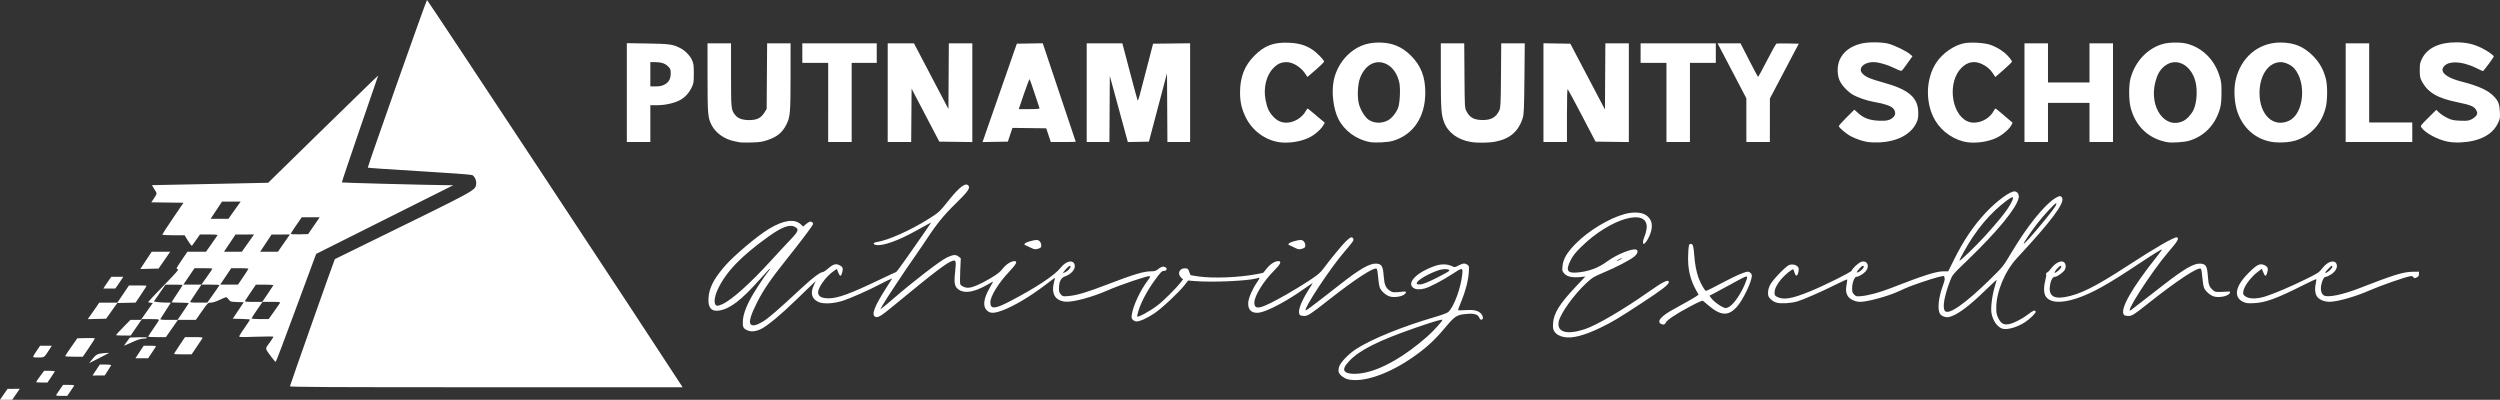 <?xml version="1.0" encoding="UTF-8" standalone="no"?>
<!-- Created with Inkscape (http://www.inkscape.org/) -->

<svg
   version="1.1"
   id="svg1"
   width="800"
   height="127.928"
   viewBox="0 0 800 127.928"
   sodipodi:docname="PutnamCoSchools.svg"
   inkscape:version="1.3.2 (091e20e, 2023-11-25)"
   xmlns:inkscape="http://www.inkscape.org/namespaces/inkscape"
   xmlns:sodipodi="http://sodipodi.sourceforge.net/DTD/sodipodi-0.dtd"
   xmlns="http://www.w3.org/2000/svg"
   xmlns:svg="http://www.w3.org/2000/svg">
  <rect x="0" y="0" width="800" height="127.928" fill="#333333" stroke="none"/>
  <defs
     id="defs1" />
  <sodipodi:namedview
     id="namedview1"
     pagecolor="#ffffff"
     bordercolor="#666666"
     borderopacity="1.0"
     inkscape:showpageshadow="2"
     inkscape:pageopacity="0.0"
     inkscape:pagecheckerboard="0"
     inkscape:deskcolor="#d1d1d1"
     inkscape:zoom="0.11771138"
     inkscape:cx="883.51695"
     inkscape:cy="-433.26312"
     inkscape:window-width="1312"
     inkscape:window-height="449"
     inkscape:window-x="0"
     inkscape:window-y="25"
     inkscape:window-maximized="0"
     inkscape:current-layer="g1" />
  <g
     inkscape:groupmode="layer"
     inkscape:label="Image"
     id="g1"
     transform="translate(0.113,-485.932)">
    <path
       style="fill:#ffffff;stroke-width:0.251"
       d="m 1.092,612.117 1.205,-1.747 1.956,-0.01 1.956,-0.01 -1.204,1.754 -1.204,1.754 -1.957,0.001 -1.957,10e-4 z m 16.778,0.18 c 0.102,-0.172 0.638,-0.962 1.192,-1.755 l 1.007,-1.442 h 1.846 c 1.406,0 1.802,0.075 1.664,0.314 -0.1,0.172 -0.63,0.962 -1.179,1.755 l -0.998,1.442 h -1.859 c -1.419,0 -1.815,-0.074 -1.674,-0.314 z m 74.803,-2.76 c 0,-0.286 14.227,-40.593 14.359,-40.683 0.031,-0.02 4.569,-2.246 10.084,-4.944 35.993,-17.611 34.797,-16.961 35.141,-19.078 0.167,-1.029 -0.46,-2.477 -1.245,-2.876 -0.323,-0.164 -7.359,-0.685 -16.916,-1.253 -9,-0.535 -16.431,-1.04 -16.513,-1.123 -0.159,-0.159 18.605,-53.306 18.942,-53.649 0.137,-0.139 70.47,106.39 81.36,123.231 l 0.446,0.689 h -62.829 c -50.31,0 -62.829,-0.063 -62.829,-0.316 z m -81.226,-1.346 c 0,-0.086 0.575,-0.933 1.277,-1.88 l 1.277,-1.723 h 1.752 c 0.964,0 1.714,0.095 1.668,0.212 -0.046,0.116 -0.591,0.959 -1.212,1.872 l -1.128,1.661 -1.818,0.01 c -1,0.004 -1.818,-0.063 -1.818,-0.149 z m 419.81,-0.876 c -1.227,-0.288 -2.599,-1.31 -2.931,-2.183 -0.176,-0.464 -0.158,-0.999 0.06,-1.793 0.37,-1.345 2.956,-4.07 5.362,-5.65 4.895,-3.215 14.986,-7.318 25.559,-10.392 2.159,-0.628 3.72,-1.226 4.078,-1.562 1.771,-1.664 3.963,-7.599 4.425,-11.982 0.238,-2.264 0.08,-2.272 -3.127,-0.163 -3.068,2.017 -7.245,4.206 -8.873,4.651 -1.591,0.434 -2.981,0.343 -3.727,-0.243 -2.118,-1.666 1.346,-5.057 7.177,-7.025 1.82,-0.614 3.805,-0.569 5.239,0.12 0.906,0.435 0.934,0.432 2.129,-0.204 1.412,-0.752 2.009,-0.8 2.823,-0.23 0.566,0.397 0.585,0.507 0.442,2.57 -0.181,2.599 -1.076,6.004 -2.428,9.241 -0.55,1.317 -1,2.504 -1,2.638 0,0.152 0.829,0.179 2.21,0.071 2.787,-0.218 4.32,0.129 5.202,1.176 0.688,0.818 0.729,1.763 0.082,1.887 -0.252,0.049 -0.521,-0.207 -0.715,-0.676 -0.427,-1.03 -1.595,-1.385 -3.91,-1.189 -3.342,0.283 -3.81,0.585 -7.228,4.665 -3.41,4.07 -6.385,6.723 -11.025,9.828 -7.487,5.011 -15.22,7.527 -19.822,6.448 z m 5.322,-2.118 c 5.796,-1.182 12.897,-5.291 20.079,-11.618 1.877,-1.653 4.793,-4.862 4.793,-5.273 0,-0.311 -2.758,0.495 -8.524,2.49 -12.024,4.16 -18.088,7.213 -21.369,10.757 -1.42,1.534 -1.832,2.502 -1.346,3.166 0.657,0.899 3.326,1.099 6.368,0.478 z m 23.102,-30.374 c 2.129,-1.071 3.914,-2.085 3.966,-2.252 0.153,-0.492 -1.193,-0.677 -2.689,-0.37 -0.763,0.157 -2.516,0.843 -3.895,1.525 -3.796,1.878 -5.047,3.536 -2.411,3.194 0.72,-0.093 2.622,-0.887 5.029,-2.098 z m -429.021,29.515 1.167,-1.755 h 1.864 c 1.025,0 1.827,0.095 1.781,0.21 -0.046,0.116 -0.535,0.904 -1.086,1.753 l -1.003,1.542 -1.945,0.002 -1.945,0.002 z m -1.476,-3.176 c 1.449,-1.821 1.798,-2.023 3.823,-2.216 1.034,-0.099 1.824,-0.123 1.755,-0.054 -0.069,0.069 -1.524,0.824 -3.234,1.678 l -3.109,1.553 z m 57.529,-1.023 c -2.103,-2.859 -2.055,-2.493 -0.591,-4.505 0.708,-0.973 1.287,-1.852 1.287,-1.952 0,-0.1 -2.499,-0.099 -5.554,0.003 -5.14,0.171 -5.542,0.154 -5.393,-0.236 0.089,-0.231 0.896,-1.474 1.793,-2.761 0.898,-1.287 1.632,-2.406 1.632,-2.485 0,-0.079 -1.241,-0.176 -2.757,-0.215 l -2.757,-0.071 1.754,-2.632 1.754,-2.632 -2.13,-0.073 c -2.034,-0.069 -2.155,-0.106 -2.679,-0.815 -0.302,-0.408 -0.672,-0.742 -0.822,-0.742 -0.15,0 -1.097,0.395 -2.104,0.877 -1.093,0.524 -2.212,0.877 -2.776,0.877 -0.919,0 -0.999,0.077 -2.877,2.758 l -1.932,2.758 H 59.697 56.834 l -1.935,2.758 -1.935,2.758 h -2.833 c -1.558,0 -2.833,-0.069 -2.833,-0.153 0,-0.084 0.741,-1.224 1.647,-2.532 0.906,-1.308 1.708,-2.537 1.782,-2.73 0.11,-0.288 -0.365,-0.351 -2.638,-0.351 h -2.772 l -1.815,2.632 -1.815,2.632 h -2.334 c -1.284,0 -2.334,-0.072 -2.334,-0.159 0,-0.087 1.036,-1.216 2.302,-2.507 l 2.302,-2.348 h 1.674 1.674 l 1.899,-2.695 1.899,-2.695 -0.736,-0.079 c -0.405,-0.044 -0.73,-0.156 -0.723,-0.251 0.007,-0.095 2.259,-2.485 5.005,-5.311 4.297,-4.423 4.91,-5.15 4.404,-5.216 -0.554,-0.072 -0.482,-0.232 1.275,-2.82 l 1.863,-2.744 h 2.977 2.977 l 1.721,-2.444 c 0.947,-1.344 1.808,-2.585 1.913,-2.758 0.149,-0.244 -0.45,-0.314 -2.693,-0.314 h -2.885 l -1.184,1.692 c -0.651,0.931 -1.264,1.786 -1.363,1.901 -0.098,0.115 -0.671,-0.589 -1.273,-1.565 l -1.094,-1.774 -3.572,-0.002 c -1.965,-10e-4 -3.572,-0.094 -3.572,-0.207 0,-0.113 1.527,-2.454 3.393,-5.202 l 3.393,-4.997 -5.147,-0.068 -5.147,-0.068 0.925,-1.393 c 0.836,-1.259 0.892,-1.445 0.583,-1.938 -0.188,-0.299 -0.56,-0.911 -0.825,-1.36 l -0.483,-0.815 0.714,-0.002 c 0.393,-10e-4 8.762,-0.17 18.598,-0.376 l 17.884,-0.373 15.96,-15.624 c 8.778,-8.593 16.701,-16.315 17.607,-17.159 l 1.647,-1.535 -5.869,17.053 c -3.228,9.379 -5.819,17.102 -5.759,17.162 0.105,0.105 27.933,0.832 33.153,0.866 l 2.507,0.015 -21.949,10.992 -21.949,10.993 -6.365,17.212 c -3.5,9.467 -6.445,17.262 -6.544,17.323 -0.099,0.061 -0.739,-0.651 -1.424,-1.581 z M 58.456,585.728 c 0.964,-1.411 1.79,-2.652 1.836,-2.758 0.046,-0.106 -1.167,-0.192 -2.695,-0.192 -1.528,0 -2.779,-0.06 -2.779,-0.133 0,-0.074 0.79,-1.311 1.755,-2.749 0.965,-1.439 1.755,-2.676 1.755,-2.749 0,-0.074 -1.232,-0.133 -2.738,-0.133 h -2.738 l -1.867,2.695 -1.867,2.695 1.033,0.169 c 0.568,0.093 1.793,0.178 2.721,0.188 l 1.688,0.02 -1.577,2.444 c -0.867,1.344 -1.662,2.585 -1.766,2.758 -0.147,0.243 0.445,0.314 2.649,0.314 h 2.838 z m 29.136,-0.13 c 0.954,-1.344 1.817,-2.585 1.919,-2.758 0.143,-0.243 -0.463,-0.314 -2.706,-0.314 h -2.89 l -1.763,2.548 c -0.97,1.401 -1.763,2.642 -1.763,2.758 0,0.115 1.23,0.21 2.734,0.21 h 2.734 z m -19.424,-5.567 c 1.069,-1.504 1.943,-2.799 1.943,-2.877 0,-0.079 -1.295,-0.142 -2.877,-0.142 h -2.877 l -1.715,2.57 c -0.943,1.413 -1.799,2.711 -1.901,2.883 -0.144,0.243 0.449,0.312 2.65,0.307 l 2.835,-0.005 z m 17.378,-0.058 c 0.956,-1.405 1.775,-2.646 1.821,-2.758 0.046,-0.112 -1.195,-0.2 -2.758,-0.196 l -2.841,0.01 -1.63,2.397 c -0.896,1.318 -1.72,2.556 -1.83,2.75 -0.167,0.295 0.27,0.353 2.649,0.353 h 2.85 z m -19.458,-5.435 c 0.971,-1.361 1.766,-2.545 1.766,-2.632 0,-0.087 -1.286,-0.159 -2.859,-0.159 h -2.859 l -1.792,2.632 -1.792,2.632 h 2.884 2.884 z m 11.621,0.02 c 0.922,-1.351 1.677,-2.535 1.677,-2.632 0,-0.097 -1.238,-0.177 -2.752,-0.177 h -2.752 l -1.766,2.632 -1.766,2.632 h 2.841 2.841 z m 0.411,-9.265 c 0.46,-0.655 1.337,-1.896 1.95,-2.758 l 1.115,-1.567 -2.968,0.005 -2.968,0.005 -1.379,2.057 c -0.758,1.132 -1.587,2.37 -1.842,2.752 l -0.463,0.695 h 2.859 2.859 z m 12.617,-1.567 1.914,-2.758 -2.934,0.005 -2.934,0.005 -1.819,2.752 -1.819,2.752 h 2.839 2.839 z m 9.603,-5.578 1.853,-2.695 h -2.872 -2.872 l -1.763,2.548 c -0.97,1.401 -1.763,2.646 -1.763,2.766 0,0.12 1.252,0.186 2.781,0.147 l 2.781,-0.071 z m -26.429,-3.513 c 0.505,-0.722 1.385,-1.962 1.957,-2.755 l 1.039,-1.442 h -2.985 -2.985 l -1.373,2.068 c -0.755,1.138 -1.575,2.378 -1.821,2.758 l -0.448,0.689 2.849,-0.003 2.849,-0.003 z m -30.235,45.254 c 0.246,-0.379 0.839,-1.282 1.318,-2.006 l 0.87,-1.316 h 1.97 c 1.084,0 1.97,0.061 1.97,0.137 0,0.075 -0.568,0.978 -1.261,2.006 l -1.261,1.869 H 45.255 43.228 Z m -33.139,0.058 c 0.08,-0.21 0.604,-1.056 1.164,-1.88 l 1.018,-1.499 h 1.873 1.873 l -0.931,1.442 c -1.532,2.372 -1.454,2.319 -3.402,2.319 -1.456,0 -1.719,-0.063 -1.597,-0.381 z m 10.203,-0.058 c 0.009,-0.104 0.887,-1.429 1.951,-2.946 l 1.934,-2.758 2.812,-0.071 c 1.547,-0.039 2.812,0.01 2.812,0.11 0,0.1 -0.868,1.457 -1.929,3.017 l -1.929,2.836 h -2.835 c -1.559,0 -2.827,-0.084 -2.817,-0.188 z m 34.83,-0.698 c 0,-0.074 0.792,-1.314 1.76,-2.758 l 1.76,-2.624 h 2.89 c 2.414,0 2.857,0.058 2.689,0.353 -0.11,0.194 -0.934,1.432 -1.83,2.75 l -1.63,2.397 -2.82,0.01 c -1.551,0.004 -2.82,-0.052 -2.82,-0.126 z m -15.088,-3.94 0.974,-1.316 2.815,-0.071 c 1.89,-0.049 2.762,0.015 2.655,0.188 -0.088,0.142 -0.647,0.259 -1.242,0.259 -0.755,0 -1.816,0.341 -3.513,1.128 -1.337,0.62 -2.483,1.128 -2.547,1.128 -0.064,0 0.322,-0.592 0.858,-1.316 z M 500.391,593.793 c -1.5,-0.289 -2.536,-0.891 -3.117,-1.813 -0.417,-0.661 -0.488,-1.115 -0.406,-2.569 0.181,-3.191 2.052,-6.22 7.238,-11.715 l 3.087,-3.271 -1.624,0.163 c -2.522,0.254 -4.209,-0.109 -5.09,-1.095 -0.682,-0.764 -0.724,-0.925 -0.597,-2.319 0.218,-2.402 1.381,-4.383 4.314,-7.348 4.028,-4.072 10.584,-8.032 15.554,-9.396 2.742,-0.752 5.388,-0.624 6.832,0.331 2.022,1.338 2.434,3.515 1.219,6.443 -0.637,1.536 -1.513,2.771 -1.963,2.771 -0.372,0 -0.217,-1.187 0.316,-2.424 0.288,-0.666 0.583,-1.783 0.657,-2.482 0.724,-6.854 -11.57,-3.393 -20.985,5.908 -1.864,1.841 -2.621,2.802 -3.336,4.233 -1.633,3.265 -1.109,4.224 2.141,3.923 3.754,-0.347 6.661,-1.429 9.563,-3.557 2.99,-2.193 8.032,-4.246 9.264,-3.773 0.785,0.301 0.489,1.338 -0.647,2.269 -1.377,1.127 -5.978,3.509 -10,5.177 -2.85,1.182 -3.37,1.499 -5.171,3.156 -4.023,3.702 -8.486,9.904 -8.965,12.461 -0.633,3.374 2.548,4.298 8.311,2.415 3.763,-1.23 12.299,-6.218 20.409,-11.926 4.807,-3.383 6.51,-4.199 6.51,-3.116 0,0.744 -2.096,2.362 -8.524,6.578 -7.61,4.991 -9.574,6.166 -13.328,7.975 -5.259,2.533 -9.037,3.504 -11.66,2.999 z m 17.968,-24.803 c 0.482,-0.264 0.765,-0.48 0.627,-0.48 -0.138,0 -0.646,0.216 -1.128,0.48 -0.482,0.264 -0.765,0.48 -0.627,0.48 0.138,0 0.646,-0.216 1.128,-0.48 z M 238.902,591.578 c -1.244,-0.581 -1.448,-1.124 -1.263,-3.368 0.172,-2.089 1.367,-5.061 3.357,-8.345 1.751,-2.89 4.101,-6.364 4.938,-7.301 0.277,-0.31 0.45,-0.617 0.384,-0.682 -0.065,-0.065 -1.667,1.623 -3.558,3.753 -5.639,6.348 -9.291,9.127 -12.704,9.669 -2.526,0.401 -3.645,-0.901 -3.449,-4.011 0.203,-3.216 1.623,-6.019 5.108,-10.084 2.914,-3.398 10.461,-9.774 14.297,-12.077 4.609,-2.768 8.145,-3.264 10.12,-1.419 l 0.768,0.717 0.805,-0.694 c 1.05,-0.905 1.538,-1.065 2.066,-0.679 0.369,0.27 0.386,0.404 0.116,0.923 -0.432,0.829 -4.169,5.754 -8.228,10.844 -5.083,6.374 -7.371,9.702 -9.421,13.705 -2.024,3.951 -2.77,6.403 -2.17,7.126 0.584,0.704 1.802,0.46 3.88,-0.777 1.837,-1.094 4.695,-3.573 13.058,-11.329 2.908,-2.697 5.404,-4.547 6.135,-4.547 0.241,0 0.933,-0.434 1.538,-0.964 1.864,-1.632 2.639,-1.862 3.966,-1.176 0.942,0.487 1.11,1.024 0.727,2.32 -0.423,1.432 -0.707,1.332 -1.435,-0.508 l -0.279,-0.704 -1.16,0.829 c -2.478,1.772 -4.989,5.354 -4.811,6.862 0.142,1.201 1.206,1.74 3.422,1.734 2.866,-0.005 6.944,-1.5 16.14,-5.906 2.855,-1.368 5.28,-2.491 5.39,-2.496 0.11,-0.005 1.642,-2.064 3.404,-4.575 4.132,-5.887 6.743,-9.646 7.332,-10.553 l 0.468,-0.722 -0.865,0.445 c -0.476,0.245 -2.106,1.145 -3.622,1.999 -5.887,3.318 -11.01,5.158 -13.162,4.727 -1.1,-0.22 -0.922,-0.75 0.314,-0.937 3.544,-0.536 10.575,-3.664 16.358,-7.278 3.41,-2.131 3.674,-2.37 6.424,-5.827 3.487,-4.382 5.489,-5.954 6.411,-5.032 0.802,0.802 0.021,1.931 -4.148,5.99 -3.93,3.827 -6.238,6.739 -10.399,13.122 -0.629,0.965 -1.83,2.714 -2.667,3.886 -2.398,3.355 -9.136,13.507 -10.062,15.162 l -0.839,1.499 0.746,-0.536 c 0.41,-0.294 1.778,-1.434 3.039,-2.532 6.5,-5.656 15.457,-12.551 17.565,-13.521 1.972,-0.907 2.818,-0.976 3.679,-0.299 l 0.724,0.57 -0.172,3.915 c -0.095,2.153 -0.097,4.111 -0.005,4.351 0.233,0.608 1.419,1.17 2.47,1.17 1.347,0 3.827,-1.04 7.093,-2.975 2.338,-1.385 3.175,-2.036 4.015,-3.123 1.069,-1.385 2.692,-2.426 3.781,-2.426 1.08,0 0.593,0.982 -1.656,3.343 -3.396,3.565 -6.069,7.898 -6.069,9.838 0,2.211 1.414,2.186 5.837,-0.106 8.678,-4.495 14.674,-8.445 16.687,-10.991 1.721,-2.177 4.025,-2.642 4.462,-0.901 0.334,1.332 -1.069,3.022 -3.059,3.685 -1.274,0.425 -1.927,1.643 -1.964,3.667 -0.023,1.221 0.072,1.558 0.6,2.127 0.599,0.646 0.706,0.669 2.382,0.522 2.721,-0.239 5.762,-1.137 12.159,-3.593 8.789,-3.375 11.959,-4.331 14.354,-4.331 1.146,0 1.526,-0.124 2.317,-0.752 0.52,-0.414 1.185,-0.75 1.476,-0.748 1.354,0.01 1.632,1.349 0.283,1.366 -0.658,0.01 -0.998,0.356 -2.94,3.017 -2.36,3.234 -4.352,6.972 -5.196,9.753 -0.289,0.952 -0.485,1.77 -0.437,1.819 0.356,0.356 3.895,-1.569 6.562,-3.57 1.792,-1.344 5.904,-5.423 7.337,-7.276 l 0.795,-1.029 -0.619,-0.581 c -1.355,-1.273 -0.452,-3.136 1.432,-2.956 0.723,0.069 0.875,0.211 1.157,1.073 0.178,0.546 0.367,1.035 0.419,1.088 0.052,0.052 1.204,0.252 2.559,0.444 4.735,0.671 13.042,0.336 18.733,-0.756 1.089,-0.209 1.997,-0.41 2.018,-0.448 0.021,-0.039 0.527,-0.665 1.125,-1.396 1.145,-1.399 2.578,-2.307 3.642,-2.307 1.193,0 0.775,0.943 -1.362,3.077 -3.37,3.365 -6.275,8.072 -6.275,10.167 0,2.635 1.96,2.142 10.328,-2.602 2.11,-1.196 5.36,-3.185 7.221,-4.419 2.862,-1.897 3.578,-2.506 4.638,-3.943 2.161,-2.93 6.035,-7.626 7.178,-8.7 1.387,-1.304 1.883,-1.487 2.237,-0.825 0.313,0.585 0.181,0.786 -2.858,4.328 -4.535,5.286 -12.953,18.039 -12.323,18.67 0.061,0.061 0.757,-0.384 1.545,-0.989 0.788,-0.605 2.468,-1.89 3.732,-2.856 1.264,-0.965 3.865,-2.986 5.781,-4.49 6.263,-4.918 9.46,-6.753 11.533,-6.617 1.738,0.113 2.129,0.767 2.377,3.962 0.221,2.849 0.616,3.785 1.996,4.722 0.876,0.595 1.242,0.614 4.499,0.239 0.904,-0.104 0.8,0.551 -0.178,1.122 -1.055,0.616 -3.253,0.834 -4.446,0.441 -1.225,-0.404 -2.628,-1.655 -3.094,-2.759 -0.205,-0.485 -0.45,-1.984 -0.546,-3.332 -0.095,-1.348 -0.307,-2.585 -0.471,-2.748 -0.708,-0.708 -6.72,3.183 -15.155,9.808 -6.078,4.774 -6.87,5.294 -8.063,5.294 -0.572,0 -1.175,-0.135 -1.34,-0.301 -0.875,-0.875 0.11,-3.826 2.619,-7.847 0.688,-1.103 1.332,-2.142 1.43,-2.308 0.099,-0.166 -1.138,0.639 -2.749,1.79 -5.338,3.816 -11.617,7.157 -14.256,7.585 -2.437,0.396 -3.792,-0.845 -3.59,-3.286 0.123,-1.485 1.358,-4.304 2.807,-6.412 0.503,-0.731 0.875,-1.366 0.829,-1.413 -0.047,-0.049 -0.463,0.025 -0.925,0.156 -2.894,0.83 -14.195,1.325 -19.818,0.867 l -2.14,-0.174 -1.083,1.404 c -1.792,2.323 -7.328,7.503 -9.751,9.123 -2.301,1.539 -4.589,2.57 -5.704,2.57 -0.34,0 -0.849,-0.232 -1.132,-0.515 -0.434,-0.434 -0.488,-0.7 -0.344,-1.692 0.4,-2.757 2.675,-7.664 4.964,-10.704 0.973,-1.293 1.066,-1.515 0.664,-1.582 -0.742,-0.123 -9.576,2.876 -13.253,4.499 -5.104,2.253 -11.366,3.928 -13.701,3.664 -3.311,-0.373 -4.539,-2.606 -3.526,-6.412 0.338,-1.269 0.333,-1.318 -0.09,-1.003 -0.245,0.183 -1.506,1.134 -2.803,2.115 -4.985,3.771 -10.109,6.801 -13.741,8.127 -2.621,0.957 -3.774,0.97 -4.797,0.056 -1.497,-1.338 -1.215,-3.774 0.857,-7.396 0.611,-1.069 1.085,-1.943 1.053,-1.943 -0.032,0 -0.946,0.506 -2.031,1.124 -3.948,2.25 -7.01,2.784 -8.878,1.547 -1.438,-0.951 -1.664,-1.978 -1.261,-5.721 0.364,-3.383 0.278,-3.845 -0.668,-3.608 -1.788,0.449 -5.732,3.445 -19.518,14.825 -3.551,2.931 -4.602,3.537 -5.398,3.111 -1.254,-0.671 -0.25,-3.294 3.525,-9.206 l 1.958,-3.067 -0.921,0.385 c -0.507,0.212 -1.875,0.892 -3.04,1.512 -3.262,1.735 -9.464,4.487 -11.813,5.242 -2.97,0.955 -6.226,1.13 -7.827,0.423 -2.166,-0.958 -2.701,-2.809 -1.538,-5.314 l 0.64,-1.379 -0.952,0.877 c -0.524,0.482 -2.933,2.805 -5.355,5.162 -4.771,4.642 -9.161,8.289 -11.149,9.262 -1.789,0.875 -3.261,1.002 -4.566,0.392 z m -7.846,-8.318 c 3.033,-1.376 9.043,-6.766 15.629,-14.019 1.941,-2.137 4.634,-5.035 5.985,-6.44 2.78,-2.891 3.006,-3.527 1.532,-4.303 -1.628,-0.857 -4.164,0.088 -8.407,3.134 -8.766,6.293 -13.538,11.246 -16.167,16.783 -1.378,2.901 -1.427,5.378 -0.106,5.36 0.224,-0.003 0.915,-0.235 1.534,-0.516 z m 110.174,-10.503 c 0.908,-0.561 1.614,-1.761 1.037,-1.761 -0.188,0 -0.749,0.452 -1.248,1.004 -1.265,1.401 -1.201,1.631 0.212,0.758 z m 299.218,18.28 c -1.583,-0.667 -2.853,-2.564 -3.286,-4.905 -0.313,-1.692 0.239,-5.931 1.142,-8.776 0.322,-1.016 0.53,-1.847 0.461,-1.847 -0.069,0 -1.815,1.634 -3.88,3.632 -5.241,5.07 -8.894,7.718 -11.396,8.259 -0.974,0.211 -2.443,-0.357 -2.839,-1.097 -0.833,-1.557 -0.434,-5.164 1.01,-9.12 0.452,-1.239 0.649,-2.114 0.507,-2.256 -0.128,-0.128 -0.174,-0.382 -0.104,-0.565 0.159,-0.415 -2.861,0.379 -7.563,1.987 -3.292,1.126 -4.19,1.485 -7.145,2.851 -3.298,1.525 -9.945,3.332 -12.219,3.322 -1.446,-0.005 -3.048,-0.693 -3.776,-1.618 -0.743,-0.944 -0.915,-2.144 -0.564,-3.929 0.164,-0.834 0.246,-1.568 0.183,-1.632 -0.064,-0.064 -1.792,0.722 -3.841,1.745 -4.385,2.191 -10.176,4.724 -12.123,5.302 -1.964,0.583 -5.239,0.781 -6.606,0.398 -0.652,-0.183 -1.46,-0.667 -1.941,-1.163 -0.713,-0.735 -0.822,-1.017 -0.806,-2.08 0.015,-0.842 0.243,-1.653 0.73,-2.571 0.831,-1.566 4.935,-5.829 6.004,-6.235 0.938,-0.357 2.173,-0.126 2.752,0.514 0.381,0.421 0.416,0.685 0.222,1.687 -0.282,1.458 -0.854,1.583 -1.224,0.268 -0.142,-0.506 -0.328,-0.988 -0.412,-1.073 -0.258,-0.257 -2.745,1.763 -3.903,3.171 -1.389,1.687 -2.085,3.118 -2.085,4.284 0,0.773 0.123,0.981 0.78,1.321 2.095,1.083 4.751,0.643 10.604,-1.756 4.668,-1.914 13.144,-6.135 13.299,-6.623 0.236,-0.742 2.154,-2.506 3.043,-2.8 1.914,-0.632 2.859,1.331 1.448,3.008 -0.685,0.814 -2.289,1.763 -2.979,1.763 -0.626,0 -1.365,1.932 -1.371,3.584 -0.005,1.233 0.093,1.551 0.644,2.103 0.608,0.608 0.757,0.64 2.319,0.498 2.221,-0.202 5.836,-1.17 9.065,-2.428 10.873,-4.235 14.873,-5.511 17.281,-5.511 h 1.447 l 1.895,-3.823 c 3.052,-6.157 6.266,-10.889 10.268,-15.116 3.389,-3.581 7.536,-6.632 9.013,-6.632 0.937,0 1.582,0.969 1.365,2.051 -0.655,3.273 -6.768,10.727 -16.401,19.997 -4.783,4.603 -4.809,4.634 -5.561,6.604 -1.834,4.804 -2.475,8.469 -1.672,9.567 1.113,1.523 6.512,-2.247 14.616,-10.206 4.023,-3.951 4.062,-3.999 6.691,-8.41 4.995,-8.38 10.427,-15.155 13.943,-17.39 1.33,-0.846 1.904,-0.891 2.285,-0.18 0.896,1.674 -3.416,7.439 -14.43,19.291 -3.864,4.158 -6.644,10.8 -6.644,15.875 0,1.762 0.103,2.273 0.689,3.432 0.826,1.632 1.637,2.109 3.186,1.877 1.494,-0.224 4.21,-1.58 6.229,-3.11 1.766,-1.338 2.285,-1.534 2.509,-0.949 0.153,0.399 -1.683,2.242 -3.343,3.355 -2.58,1.73 -6.04,2.675 -7.515,2.053 z m -44.514,-19.092 c 0.486,-0.693 0.495,-0.948 0.034,-0.948 -0.354,0 -1.898,1.683 -1.898,2.069 0,0.341 1.452,-0.531 1.865,-1.121 z m 39.169,-10.507 c 3.761,-4.161 5.932,-6.781 7.244,-8.742 1.259,-1.882 1.955,-3.423 1.635,-3.62 -0.388,-0.239 -3.155,1.798 -5.651,4.16 -2.691,2.547 -4.89,5.185 -7.28,8.736 -1.519,2.256 -4.125,6.895 -4.135,7.361 -0.01,0.407 5.386,-4.794 8.188,-7.895 z m 18.794,-4.683 c 3.339,-4.075 4.291,-5.462 3.965,-5.774 -0.241,-0.231 -4.053,3.879 -6.241,6.729 -1.945,2.534 -4.161,5.843 -4.142,6.186 0.019,0.355 2.927,-2.88 6.418,-7.141 z m -122.565,32.774 c -1.335,-0.778 0.201,-2.521 4.072,-4.624 3.517,-1.91 6.492,-3.61 7.337,-4.192 l 0.691,-0.476 -0.853,-1.548 c -1.886,-3.423 -2.652,-6.834 -2.486,-11.075 0.128,-3.246 0.217,-3.635 0.839,-3.635 0.678,0 0.89,0.674 1.103,3.51 0.227,3.017 0.694,5.479 1.404,7.396 0.661,1.786 2.007,4.138 2.366,4.134 0.14,-10e-4 1.327,-0.565 2.636,-1.253 5.676,-2.98 7.809,-4.017 9.273,-4.51 1.436,-0.484 1.607,-0.494 2.16,-0.132 0.369,0.242 0.6,0.635 0.6,1.022 0,1.879 -2.808,7.748 -4.748,9.925 -2.732,3.065 -5.151,2.973 -9.05,-0.343 -0.855,-0.727 -1.689,-1.421 -1.854,-1.542 -0.194,-0.142 -1.659,0.507 -4.169,1.848 -4.543,2.427 -7.317,4.278 -7.713,5.146 -0.297,0.653 -0.875,0.779 -1.61,0.351 z m 22.004,-5.498 c 1.478,-0.913 3.74,-4.244 4.969,-7.316 0.941,-2.352 0.912,-2.567 -0.274,-2.074 -0.517,0.215 -2.52,1.274 -4.45,2.354 -1.93,1.08 -4.22,2.32 -5.087,2.756 l -1.578,0.792 0.517,0.726 c 0.919,1.291 3.739,3.229 4.74,3.257 0.19,0.005 0.714,-0.217 1.163,-0.494 z M 29.263,586.233 c 0.711,-1.004 1.535,-2.191 1.83,-2.637 l 0.536,-0.812 2.903,-0.003 2.903,-0.003 1.86,-2.749 1.86,-2.749 2.82,-0.01 c 1.551,-0.005 2.82,0.051 2.82,0.125 0,0.074 -0.79,1.311 -1.755,2.75 l -1.755,2.616 -2.935,0.071 -2.935,0.071 -1.782,2.507 -1.782,2.507 -2.941,0.071 -2.941,0.071 z m 650.346,0.506 c -1.574,-1.574 2.381,-8.593 10.704,-18.997 0.825,-1.031 1.455,-1.92 1.399,-1.975 -0.13,-0.13 -3.071,1.693 -7.641,4.735 -9.792,6.518 -14.758,9.275 -19.639,10.904 -5.022,1.676 -8.651,1.428 -9.936,-0.679 -0.626,-1.026 -0.668,-2.902 -0.115,-5.038 0.217,-0.836 0.341,-1.723 0.276,-1.97 -0.072,-0.275 0.044,-0.502 0.304,-0.584 0.232,-0.074 0.851,-0.709 1.376,-1.412 1.14,-1.527 2.868,-2.447 3.799,-2.023 0.781,0.356 1.012,1.544 0.495,2.545 -0.423,0.818 -2.43,2.26 -3.146,2.26 -0.68,0 -1.226,0.831 -1.525,2.321 -0.7,3.485 0.782,4.829 4.613,4.187 4.815,-0.807 9.736,-3.261 20.235,-10.092 9.003,-5.858 14.993,-9.302 15.704,-9.029 0.777,0.298 0.231,1.239 -2.666,4.59 -5.42,6.27 -14.7,20.706 -11.977,18.63 0.713,-0.543 6.086,-4.708 9.971,-7.729 7.021,-5.458 10.066,-7.231 12.187,-7.092 1.734,0.113 2.142,0.784 2.369,3.893 0.208,2.852 0.402,3.436 1.48,4.457 0.742,0.703 0.912,0.75 2.595,0.714 0.991,-0.02 2.083,-0.077 2.428,-0.126 0.908,-0.126 0.802,0.535 -0.178,1.107 -1.055,0.616 -3.253,0.834 -4.446,0.441 -1.225,-0.404 -2.628,-1.655 -3.094,-2.759 -0.205,-0.485 -0.45,-1.984 -0.546,-3.332 -0.095,-1.348 -0.304,-2.581 -0.463,-2.74 -0.779,-0.779 -7.613,3.732 -17.268,11.398 -4.206,3.339 -4.782,3.696 -5.979,3.696 -0.561,0 -1.155,-0.135 -1.321,-0.301 z m -20.992,-14.266 c 0.843,-0.74 1.165,-1.478 0.646,-1.478 -0.277,0 -1.43,1.17 -1.789,1.818 -0.385,0.692 0.15,0.534 1.144,-0.339 z m 59.116,10.08 c -3.164,-1.486 -2.616,-4.902 1.451,-9.035 2.951,-2.999 3.918,-3.467 5.483,-2.658 0.942,0.487 1.11,1.024 0.727,2.32 -0.424,1.435 -0.705,1.333 -1.44,-0.519 l -0.284,-0.715 -0.934,0.69 c -2.505,1.85 -4.759,4.821 -4.996,6.583 -0.119,0.888 -0.054,1.031 0.712,1.578 1.248,0.89 3.874,0.839 6.734,-0.131 3.054,-1.036 7.815,-3.073 12.159,-5.204 4.492,-2.203 4.554,-2.244 5.847,-3.88 1.716,-2.171 4.03,-2.653 4.463,-0.93 0.249,0.994 -0.496,2.257 -1.833,3.104 -0.649,0.411 -1.38,0.748 -1.626,0.748 -0.612,0 -1.135,0.878 -1.479,2.484 -0.361,1.682 -0.019,3.042 0.882,3.525 1.279,0.684 5.997,-0.292 11.17,-2.31 10.851,-4.234 14.166,-5.265 17.047,-5.302 l 2.131,-0.029 v 0.749 c 0,0.58 -0.165,0.828 -0.731,1.099 -0.654,0.314 -0.765,0.304 -1.055,-0.093 -0.247,-0.337 -0.521,-0.404 -1.149,-0.282 -1.813,0.354 -9.539,3.06 -12.611,4.416 -4.78,2.11 -10.589,3.762 -13.158,3.744 -1.653,-0.01 -3.268,-0.715 -3.942,-1.715 -0.624,-0.926 -0.748,-2.59 -0.328,-4.401 0.127,-0.548 0.176,-1.05 0.109,-1.117 -0.067,-0.067 -1.95,0.799 -4.185,1.924 -8.495,4.276 -12.061,5.579 -15.721,5.745 -2.002,0.09 -2.551,0.029 -3.442,-0.391 z m 27.626,-10.08 c 0.83,-0.728 1.167,-1.478 0.665,-1.478 -0.223,0 -2.035,1.899 -2.035,2.132 0,0.323 0.564,0.054 1.37,-0.653 z m -711.936,5.06 c 0.255,-0.402 0.828,-1.249 1.273,-1.88 L 35.504,574.504 h 1.91 1.91 l -0.463,0.732 c -0.255,0.402 -0.828,1.249 -1.273,1.88 l -0.81,1.149 h -1.91 -1.91 z m 13.18,-8.279 1.824,-2.76 2.965,-0.005 2.965,-0.005 -1.864,2.695 -1.864,2.695 -2.925,0.071 -2.925,0.071 z m 283.483,-3.897 c -0.345,-0.18 -1.067,-0.515 -1.606,-0.744 -0.867,-0.369 -0.936,-0.459 -0.606,-0.789 0.419,-0.419 2.733,-1.094 3.765,-1.099 0.798,-0.004 1.456,0.803 1.456,1.783 0,0.528 -0.169,0.731 -0.789,0.947 -0.976,0.34 -1.417,0.321 -2.219,-0.098 z m 84.485,0.02 c -0.345,-0.186 -1.067,-0.528 -1.606,-0.76 -0.867,-0.373 -0.936,-0.464 -0.606,-0.794 0.419,-0.419 2.733,-1.094 3.765,-1.099 0.798,-0.003 1.456,0.803 1.456,1.783 0,0.528 -0.169,0.731 -0.789,0.947 -1.016,0.354 -1.449,0.339 -2.219,-0.077 z M 236.7,531.493 c -0.276,-0.064 -1.122,-0.239 -1.88,-0.389 -3.122,-0.619 -5.947,-2.643 -7.248,-5.194 -1.169,-2.291 -1.268,-3.474 -1.272,-15.148 l -0.004,-10.968 h 3.76 3.76 v 10.116 c 0,10.688 0.039,11.105 1.196,12.662 0.917,1.234 2.317,1.778 4.593,1.785 2.465,0.005 3.79,-0.639 4.865,-2.375 l 0.752,-1.214 0.073,-10.487 0.073,-10.487 h 3.75 3.75 l -0.004,10.717 c -0.005,11.579 -0.119,12.877 -1.341,15.29 -1.304,2.572 -2.952,3.921 -6.083,4.976 -1.623,0.547 -2.527,0.679 -5.106,0.748 -1.724,0.044 -3.359,0.029 -3.635,-0.034 z m 172.731,-0.034 c -4.567,-0.606 -8.773,-3.661 -10.861,-7.89 -1.359,-2.752 -1.874,-4.99 -1.867,-8.105 0.011,-4.89 1.432,-8.524 4.567,-11.686 3.244,-3.271 6.189,-4.383 11.044,-4.168 3.209,0.142 5.244,0.73 7.473,2.161 1.407,0.903 3.808,3.334 3.808,3.856 0,0.19 -1.2,1.378 -2.666,2.64 l -2.666,2.294 -0.739,-1.116 c -1.337,-2.018 -3.912,-3.618 -5.838,-3.625 -1.792,-0.01 -2.887,0.466 -4.262,1.841 -2.325,2.325 -3.32,6.354 -2.544,10.304 0.492,2.506 1.053,3.74 2.35,5.176 1.284,1.422 2.639,2.056 4.36,2.041 2.39,-0.02 4.993,-1.588 6.125,-3.689 0.264,-0.49 0.557,-0.863 0.651,-0.827 0.094,0.034 1.359,1.072 2.812,2.304 l 2.641,2.24 -0.426,0.744 c -0.816,1.427 -2.793,3.149 -4.631,4.033 -2.62,1.26 -6.419,1.86 -9.332,1.474 z m 28.78,-0.084 c -4.277,-0.77 -8.166,-3.629 -10.046,-7.387 -1.632,-3.261 -2.263,-8.611 -1.464,-12.41 0.62,-2.948 2.157,-5.79 4.264,-7.883 2.864,-2.846 6.064,-4.15 10.18,-4.15 4.206,0 7.367,1.302 10.291,4.24 3.211,3.226 4.567,6.789 4.542,11.93 -0.038,7.696 -3.863,13.359 -10.321,15.279 -1.675,0.498 -5.664,0.702 -7.446,0.382 z m 5.691,-6.861 c 1.299,-0.64 2.802,-2.474 3.409,-4.162 0.553,-1.535 0.759,-6.172 0.355,-7.989 -0.619,-2.785 -2.089,-4.918 -4.07,-5.905 -3.412,-1.7 -6.937,0.178 -8.526,4.543 -0.751,2.062 -0.906,6.088 -0.319,8.258 0.539,1.991 2.027,4.342 3.211,5.074 1.756,1.086 3.964,1.152 5.939,0.18 z m 26.661,6.845 c -4.219,-0.705 -7.336,-3.021 -8.595,-6.384 -0.887,-2.371 -1.015,-4.234 -1.017,-14.839 l -0.003,-10.341 h 3.748 3.748 l 0.075,10.341 c 0.075,10.23 0.082,10.353 0.65,11.418 1.102,2.064 2.405,2.763 5.191,2.785 2.736,0.02 4.321,-0.907 5.315,-3.113 0.406,-0.899 0.458,-2.021 0.526,-11.215 l 0.076,-10.216 h 3.768 3.768 l -0.106,11.219 c -0.086,9.036 -0.18,11.463 -0.484,12.472 -1.336,4.436 -4.102,6.871 -8.832,7.776 -2.093,0.4 -5.744,0.446 -7.83,0.098 z m 127.114,0.039 c -1.677,-0.268 -3.648,-0.922 -5.372,-1.784 -1.476,-0.738 -4.001,-2.844 -4.001,-3.338 0,-0.162 1.12,-1.411 2.489,-2.774 l 2.489,-2.479 1.284,1.154 c 1.729,1.554 3.56,2.231 6.434,2.376 2.544,0.129 3.694,-0.132 4.704,-1.069 0.839,-0.777 0.852,-1.854 0.034,-2.824 -0.675,-0.802 -2.874,-1.564 -6.028,-2.089 -2.399,-0.399 -5.674,-1.539 -7.16,-2.493 -1.806,-1.159 -3.623,-3.262 -4.158,-4.813 -0.673,-1.953 -0.582,-4.504 0.224,-6.265 1.165,-2.544 3.359,-4.206 6.725,-5.094 2.119,-0.559 6.555,-0.568 8.759,-0.02 1.884,0.471 5.767,2.339 6.958,3.348 l 0.818,0.693 -1.52,2.131 c -0.836,1.172 -1.656,2.264 -1.821,2.427 -0.232,0.229 -0.794,0.053 -2.458,-0.765 -2.277,-1.12 -5.04,-1.914 -6.653,-1.912 -3.275,0.005 -5.19,2.143 -3.411,3.81 1.094,1.025 2.491,1.608 6.485,2.705 8.219,2.258 11.19,4.811 11.234,9.654 0.015,1.704 -0.086,2.217 -0.674,3.416 -1.757,3.58 -6.104,5.842 -11.717,6.099 -1.31,0.06 -2.958,0.015 -3.663,-0.096 z m 31.867,0.059 c -4.11,-0.545 -8.165,-3.253 -10.359,-6.916 -3.272,-5.464 -3.133,-13.37 0.325,-18.58 1.97,-2.968 5.6,-5.506 8.84,-6.18 2.083,-0.433 6.566,-0.172 8.444,0.493 1.68,0.595 3.09,1.377 4.485,2.489 1.083,0.863 2.429,2.472 2.429,2.904 0,0.159 -1.196,1.33 -2.657,2.603 l -2.657,2.315 -0.747,-1.128 c -0.936,-1.413 -1.985,-2.306 -3.59,-3.055 -2.377,-1.11 -4.574,-0.686 -6.518,1.258 -4.406,4.406 -3.395,14.385 1.723,17.004 2.733,1.398 6.947,-0.162 8.568,-3.172 0.264,-0.49 0.565,-0.863 0.668,-0.827 0.103,0.034 1.366,1.073 2.807,2.306 l 2.619,2.241 -0.388,0.75 c -0.665,1.287 -2.769,3.106 -4.658,4.029 -2.586,1.263 -6.382,1.861 -9.333,1.469 z m 64.179,0.015 c -6.117,-0.948 -10.567,-5.1 -12.064,-11.256 -0.581,-2.388 -0.59,-6.981 -0.019,-9.144 1.461,-5.531 5.56,-9.831 10.615,-11.135 1.939,-0.5 5.561,-0.512 7.434,-0.025 4.871,1.269 8.684,4.971 10.348,10.048 0.667,2.035 0.733,2.547 0.726,5.623 -0.005,2.466 -0.13,3.821 -0.456,4.993 -1.464,5.247 -4.995,8.945 -9.94,10.409 -1.4,0.415 -5.273,0.697 -6.644,0.485 z m 4.906,-6.879 c 1.171,-0.587 2.655,-2.249 3.253,-3.644 1.158,-2.703 1.264,-7.205 0.234,-9.958 -1.838,-4.911 -6.373,-6.655 -9.763,-3.753 -1.361,1.165 -2.163,2.604 -2.766,4.962 -2.083,8.145 3.164,15.337 9.042,12.393 z m 27.88,6.68 c -5.074,-0.968 -8.988,-4.516 -10.707,-9.708 -0.935,-2.822 -1.16,-6.992 -0.534,-9.885 1.583,-7.317 7.283,-12.14 14.346,-12.14 4.338,0 7.403,1.25 10.39,4.236 2.09,2.09 3.362,4.333 4.143,7.304 0.568,2.161 0.565,6.769 -0.005,9.136 -1.273,5.279 -4.791,9.162 -9.677,10.679 -2.114,0.657 -5.621,0.823 -7.954,0.378 z m 5.887,-6.712 c 4.667,-2.184 5.681,-11.987 1.724,-16.666 -0.945,-1.117 -3.003,-2.089 -4.408,-2.082 -3.917,0.02 -6.782,4.2 -6.782,9.897 0,7.025 4.459,11.194 9.466,8.851 z m 50.827,6.716 c -3.234,-0.629 -7.133,-2.702 -8.449,-4.492 -0.423,-0.575 -0.404,-0.602 2.147,-3.144 l 2.573,-2.564 0.987,0.931 c 0.543,0.512 1.72,1.276 2.617,1.697 1.409,0.662 1.968,0.777 4.136,0.852 2.229,0.076 2.632,0.02 3.633,-0.495 0.619,-0.319 1.292,-0.883 1.496,-1.253 0.332,-0.602 0.325,-0.767 -0.064,-1.582 -0.57,-1.195 -1.766,-1.713 -5.865,-2.539 -6.595,-1.328 -9.685,-3.152 -11.626,-6.864 -0.489,-0.935 -0.592,-1.514 -0.6,-3.384 -0.01,-1.977 0.077,-2.434 0.693,-3.689 1.687,-3.436 5.524,-5.282 10.954,-5.272 3.224,0.005 5.471,0.506 8.148,1.81 1.871,0.912 3.886,2.324 3.886,2.723 0,0.271 -3.258,4.678 -3.458,4.676 -0.098,-6.4e-4 -1.024,-0.424 -2.058,-0.941 -4.837,-2.419 -9.594,-2.464 -10.735,-0.102 -0.778,1.611 1.462,3.261 5.987,4.409 5.347,1.356 8.464,2.78 10.298,4.703 1.427,1.496 1.798,2.445 1.922,4.912 0.104,2.074 0.065,2.293 -0.682,3.81 -1.785,3.625 -5.918,5.734 -11.805,6.021 -1.468,0.072 -3.055,-0.015 -4.137,-0.225 z M 200.474,515.562 v -15.818 l 6.706,0.109 c 7.054,0.115 7.998,0.25 10.429,1.488 1.51,0.769 3.059,2.35 3.707,3.783 0.517,1.144 0.592,1.693 0.592,4.319 0,2.726 -0.062,3.14 -0.661,4.417 -0.847,1.807 -2.121,3.208 -3.694,4.065 -1.857,1.01 -4.76,1.671 -7.342,1.671 h -2.216 v 5.891 5.891 h -3.76 -3.76 z m 12.025,-2.546 c 1.39,-0.713 2.015,-1.847 2.015,-3.656 0,-1.187 -0.097,-1.442 -0.827,-2.172 -0.964,-0.964 -2.236,-1.376 -4.25,-1.378 l -1.442,-10e-4 v 3.886 3.886 h 1.702 c 1.272,0 1.98,-0.142 2.802,-0.564 z m 52.405,5.703 V 506.059 h -4.137 -4.137 v -3.134 -3.134 h 11.908 11.908 v 3.134 3.134 h -4.011 -4.011 v 12.66 12.66 h -3.76 -3.76 z m 19.053,-3.134 v -15.794 l 4.199,0.005 4.199,0.005 5.515,10.507 5.515,10.507 0.065,-10.512 0.065,-10.512 h 3.758 3.758 v 15.799 15.799 l -5.283,-0.068 -5.283,-0.068 -4.432,-8.469 -4.432,-8.469 -0.066,8.531 -0.066,8.531 h -3.757 -3.757 z m 31.761,11.726 c 0.78,-2.244 3.249,-9.326 5.486,-15.738 l 4.067,-11.658 4.136,-0.069 4.136,-0.069 0.296,0.821 c 0.44,1.219 10.286,30.603 10.286,30.698 0,0.044 -1.796,0.082 -3.99,0.082 h -3.99 l -0.731,-2.194 -0.731,-2.194 -5.409,-0.067 -5.409,-0.068 -0.733,2.198 -0.733,2.198 -4.049,0.069 -4.049,0.069 z m 16.813,-6.775 c -0.063,-0.172 -0.766,-2.288 -1.562,-4.701 -0.796,-2.413 -1.518,-4.465 -1.604,-4.561 -0.086,-0.095 -0.903,2.02 -1.815,4.701 l -1.659,4.874 h 3.378 c 2.596,0 3.351,-0.073 3.262,-0.314 z m 15.104,-4.951 v -15.794 l 5.703,6.4e-4 5.703,6.4e-4 2.359,8.962 c 1.297,4.929 2.435,9.113 2.529,9.297 0.167,0.329 0.554,-1.054 3.492,-12.494 l 1.449,-5.641 5.928,-0.067 5.928,-0.067 v 15.799 15.799 h -3.633 -3.632 l -0.065,-11.01 -0.065,-11.01 -2.895,10.948 -2.895,10.947 -3.373,0.067 -3.373,0.067 -2.883,-10.58 -2.883,-10.58 -0.065,10.575 -0.065,10.575 h -3.632 -3.632 z m 146.157,-0.005 v -15.8 l 4.302,0.069 4.302,0.069 5.538,10.529 5.538,10.529 0.065,-10.592 0.065,-10.592 h 3.758 3.758 v 15.799 15.799 l -5.327,-0.068 -5.327,-0.068 -4.314,-8.25 c -2.373,-4.538 -4.432,-8.368 -4.575,-8.511 -0.181,-0.181 -0.261,2.372 -0.261,8.313 v 8.574 h -3.76 -3.76 z m 39.36,3.14 v -12.66 h -4.136 -4.137 v -3.134 -3.134 h 12.034 12.034 v 3.134 3.134 h -4.136 -4.137 v 12.66 12.66 h -3.76 -3.76 z m 25.571,5.668 v -6.992 l -4.606,-8.802 -4.606,-8.802 h 3.67 3.67 l 2.754,5.385 c 1.515,2.961 2.81,5.386 2.879,5.387 0.069,0.002 1.35,-2.373 2.847,-5.277 1.497,-2.904 2.856,-5.332 3.02,-5.395 0.164,-0.063 1.838,-0.083 3.72,-0.044 l 3.421,0.07 -4.62,8.774 -4.62,8.774 -0.004,6.957 -0.004,6.957 h -3.76 -3.76 z m 88.998,-8.802 v -15.794 h 3.76 3.76 v 6.267 6.267 h 6.643 6.644 v -6.267 -6.267 h 3.76 3.76 v 15.794 15.794 h -3.76 -3.76 v -6.267 -6.267 h -6.644 -6.643 v 6.267 6.267 h -3.76 -3.76 z m 102.786,0 v -15.794 h 3.76 3.76 v 12.66 12.66 h 6.894 6.894 v 3.134 3.134 h -10.655 -10.655 z"
       id="path1" />
  </g>
</svg>
